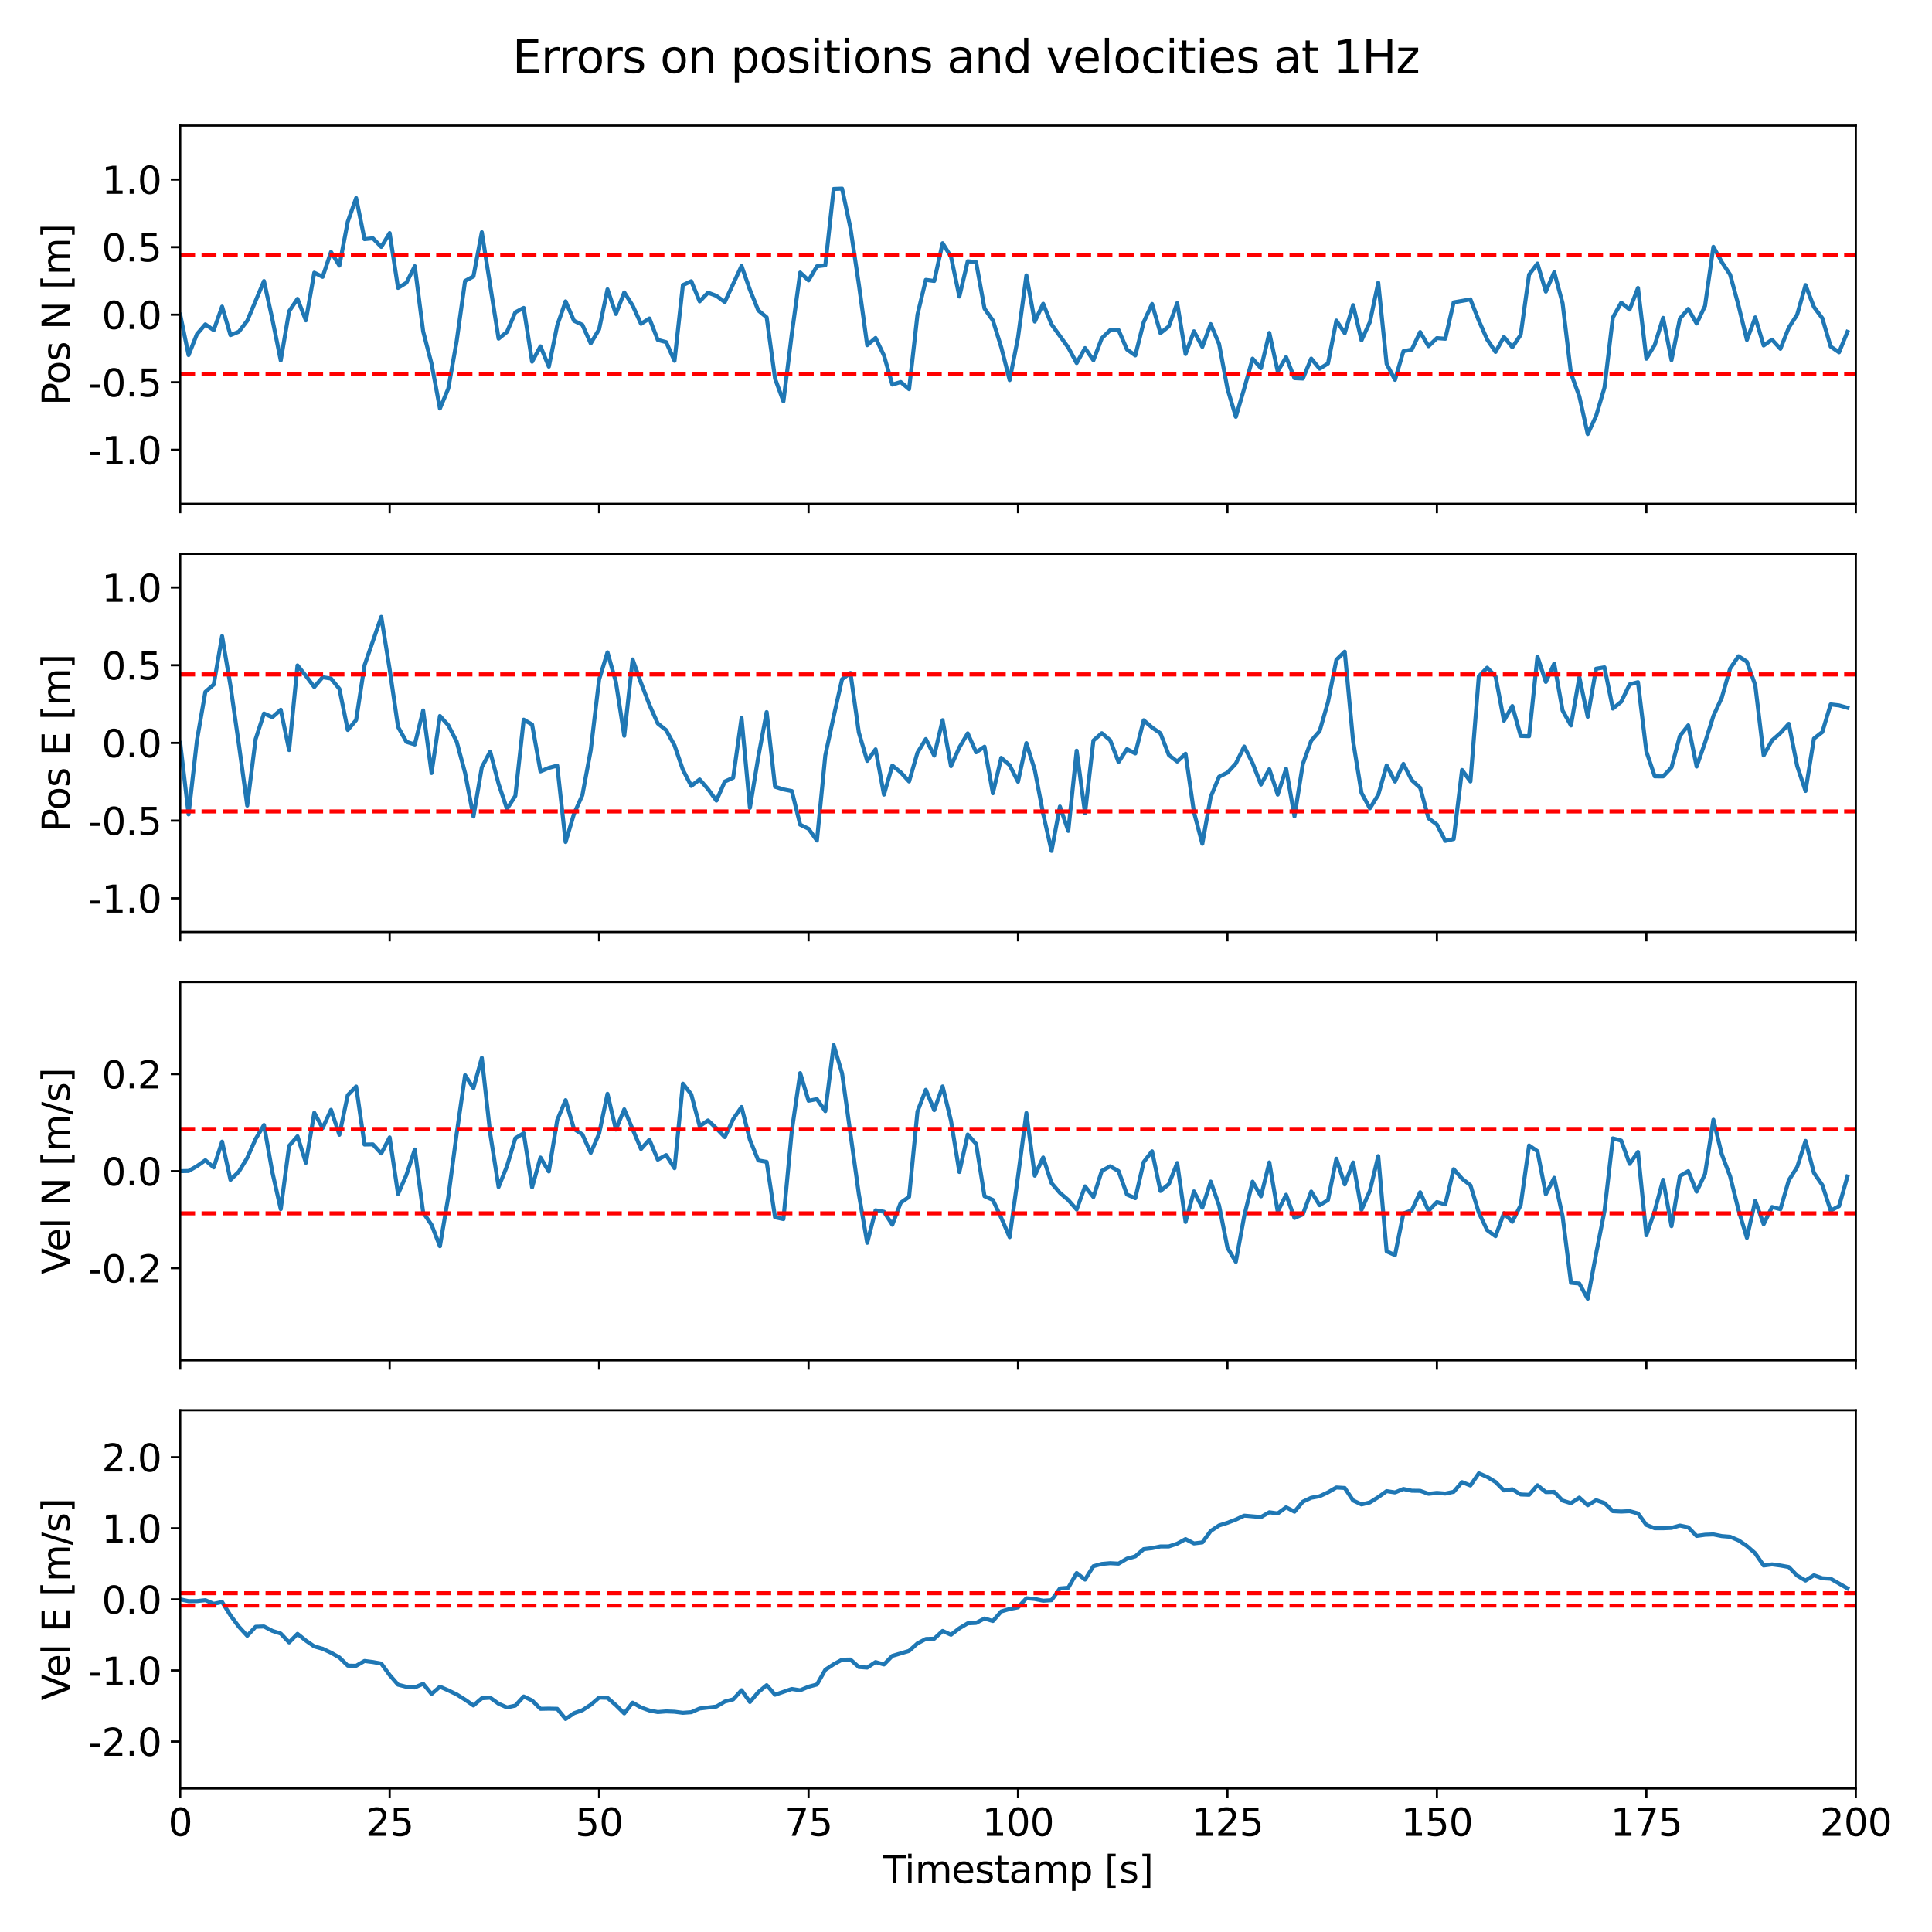 <?xml version="1.0" encoding="utf-8" standalone="no"?>
<!DOCTYPE svg PUBLIC "-//W3C//DTD SVG 1.1//EN"
  "http://www.w3.org/Graphics/SVG/1.1/DTD/svg11.dtd">
<svg xmlns:xlink="http://www.w3.org/1999/xlink" width="720pt" height="720pt" viewBox="0 0 720 720" xmlns="http://www.w3.org/2000/svg" version="1.1">
 <defs>
  <style type="text/css">*{stroke-linejoin: round; stroke-linecap: butt}</style>
 </defs>
 <g id="figure_1">
  <g id="patch_1">
   <path d="M 0 720 
L 720 720 
L 720 0 
L 0 0 
z
" style="fill: #ffffff"/>
  </g>
  <g id="axes_1">
   <g id="patch_2">
    <path d="M 67.16 187.765 
L 691.605 187.765 
L 691.605 46.8 
L 67.16 46.8 
z
" style="fill: #ffffff"/>
   </g>
   <g id="matplotlib.axis_1">
    <g id="xtick_1">
     <g id="line2d_1">
      <defs>
       <path id="mff3ec8d4d2" d="M 0 0 
L 0 3.5 
" style="stroke: #000000; stroke-width: 0.8"/>
      </defs>
      <g>
       <use xlink:href="#mff3ec8d4d2" x="67.16" y="187.765" style="stroke: #000000; stroke-width: 0.8"/>
      </g>
     </g>
    </g>
    <g id="xtick_2">
     <g id="line2d_2">
      <g>
       <use xlink:href="#mff3ec8d4d2" x="145.216" y="187.765" style="stroke: #000000; stroke-width: 0.8"/>
      </g>
     </g>
    </g>
    <g id="xtick_3">
     <g id="line2d_3">
      <g>
       <use xlink:href="#mff3ec8d4d2" x="223.271" y="187.765" style="stroke: #000000; stroke-width: 0.8"/>
      </g>
     </g>
    </g>
    <g id="xtick_4">
     <g id="line2d_4">
      <g>
       <use xlink:href="#mff3ec8d4d2" x="301.327" y="187.765" style="stroke: #000000; stroke-width: 0.8"/>
      </g>
     </g>
    </g>
    <g id="xtick_5">
     <g id="line2d_5">
      <g>
       <use xlink:href="#mff3ec8d4d2" x="379.382" y="187.765" style="stroke: #000000; stroke-width: 0.8"/>
      </g>
     </g>
    </g>
    <g id="xtick_6">
     <g id="line2d_6">
      <g>
       <use xlink:href="#mff3ec8d4d2" x="457.438" y="187.765" style="stroke: #000000; stroke-width: 0.8"/>
      </g>
     </g>
    </g>
    <g id="xtick_7">
     <g id="line2d_7">
      <g>
       <use xlink:href="#mff3ec8d4d2" x="535.494" y="187.765" style="stroke: #000000; stroke-width: 0.8"/>
      </g>
     </g>
    </g>
    <g id="xtick_8">
     <g id="line2d_8">
      <g>
       <use xlink:href="#mff3ec8d4d2" x="613.549" y="187.765" style="stroke: #000000; stroke-width: 0.8"/>
      </g>
     </g>
    </g>
    <g id="xtick_9">
     <g id="line2d_9">
      <g>
       <use xlink:href="#mff3ec8d4d2" x="691.605" y="187.765" style="stroke: #000000; stroke-width: 0.8"/>
      </g>
     </g>
    </g>
   </g>
   <g id="matplotlib.axis_2">
    <g id="ytick_1">
     <g id="line2d_10">
      <defs>
       <path id="m168009f3cd" d="M 0 0 
L -3.5 0 
" style="stroke: #000000; stroke-width: 0.8"/>
      </defs>
      <g>
       <use xlink:href="#m168009f3cd" x="67.16" y="167.656" style="stroke: #000000; stroke-width: 0.8"/>
      </g>
     </g>
     <g id="text_1">
      <!-- -1.0 -->
      <g transform="translate(32.845 172.975) scale(0.14 -0.14)">
       <defs>
        <path id="DejaVuSans-2d" d="M 313 2009 
L 1997 2009 
L 1997 1497 
L 313 1497 
L 313 2009 
z
" transform="scale(0.016)"/>
        <path id="DejaVuSans-31" d="M 794 531 
L 1825 531 
L 1825 4091 
L 703 3866 
L 703 4441 
L 1819 4666 
L 2450 4666 
L 2450 531 
L 3481 531 
L 3481 0 
L 794 0 
L 794 531 
z
" transform="scale(0.016)"/>
        <path id="DejaVuSans-2e" d="M 684 794 
L 1344 794 
L 1344 0 
L 684 0 
L 684 794 
z
" transform="scale(0.016)"/>
        <path id="DejaVuSans-30" d="M 2034 4250 
Q 1547 4250 1301 3770 
Q 1056 3291 1056 2328 
Q 1056 1369 1301 889 
Q 1547 409 2034 409 
Q 2525 409 2770 889 
Q 3016 1369 3016 2328 
Q 3016 3291 2770 3770 
Q 2525 4250 2034 4250 
z
M 2034 4750 
Q 2819 4750 3233 4129 
Q 3647 3509 3647 2328 
Q 3647 1150 3233 529 
Q 2819 -91 2034 -91 
Q 1250 -91 836 529 
Q 422 1150 422 2328 
Q 422 3509 836 4129 
Q 1250 4750 2034 4750 
z
" transform="scale(0.016)"/>
       </defs>
       <use xlink:href="#DejaVuSans-2d"/>
       <use xlink:href="#DejaVuSans-31" x="36.084"/>
       <use xlink:href="#DejaVuSans-2e" x="99.707"/>
       <use xlink:href="#DejaVuSans-30" x="131.494"/>
      </g>
     </g>
    </g>
    <g id="ytick_2">
     <g id="line2d_11">
      <g>
       <use xlink:href="#m168009f3cd" x="67.16" y="142.469" style="stroke: #000000; stroke-width: 0.8"/>
      </g>
     </g>
     <g id="text_2">
      <!-- -0.5 -->
      <g transform="translate(32.845 147.788) scale(0.14 -0.14)">
       <defs>
        <path id="DejaVuSans-35" d="M 691 4666 
L 3169 4666 
L 3169 4134 
L 1269 4134 
L 1269 2991 
Q 1406 3038 1543 3061 
Q 1681 3084 1819 3084 
Q 2600 3084 3056 2656 
Q 3513 2228 3513 1497 
Q 3513 744 3044 326 
Q 2575 -91 1722 -91 
Q 1428 -91 1123 -41 
Q 819 9 494 109 
L 494 744 
Q 775 591 1075 516 
Q 1375 441 1709 441 
Q 2250 441 2565 725 
Q 2881 1009 2881 1497 
Q 2881 1984 2565 2268 
Q 2250 2553 1709 2553 
Q 1456 2553 1204 2497 
Q 953 2441 691 2322 
L 691 4666 
z
" transform="scale(0.016)"/>
       </defs>
       <use xlink:href="#DejaVuSans-2d"/>
       <use xlink:href="#DejaVuSans-30" x="36.084"/>
       <use xlink:href="#DejaVuSans-2e" x="99.707"/>
       <use xlink:href="#DejaVuSans-35" x="131.494"/>
      </g>
     </g>
    </g>
    <g id="ytick_3">
     <g id="line2d_12">
      <g>
       <use xlink:href="#m168009f3cd" x="67.16" y="117.282" style="stroke: #000000; stroke-width: 0.8"/>
      </g>
     </g>
     <g id="text_3">
      <!-- 0.0 -->
      <g transform="translate(37.896 122.601) scale(0.14 -0.14)">
       <use xlink:href="#DejaVuSans-30"/>
       <use xlink:href="#DejaVuSans-2e" x="63.623"/>
       <use xlink:href="#DejaVuSans-30" x="95.41"/>
      </g>
     </g>
    </g>
    <g id="ytick_4">
     <g id="line2d_13">
      <g>
       <use xlink:href="#m168009f3cd" x="67.16" y="92.096" style="stroke: #000000; stroke-width: 0.8"/>
      </g>
     </g>
     <g id="text_4">
      <!-- 0.5 -->
      <g transform="translate(37.896 97.415) scale(0.14 -0.14)">
       <use xlink:href="#DejaVuSans-30"/>
       <use xlink:href="#DejaVuSans-2e" x="63.623"/>
       <use xlink:href="#DejaVuSans-35" x="95.41"/>
      </g>
     </g>
    </g>
    <g id="ytick_5">
     <g id="line2d_14">
      <g>
       <use xlink:href="#m168009f3cd" x="67.16" y="66.909" style="stroke: #000000; stroke-width: 0.8"/>
      </g>
     </g>
     <g id="text_5">
      <!-- 1.0 -->
      <g transform="translate(37.896 72.228) scale(0.14 -0.14)">
       <use xlink:href="#DejaVuSans-31"/>
       <use xlink:href="#DejaVuSans-2e" x="63.623"/>
       <use xlink:href="#DejaVuSans-30" x="95.41"/>
      </g>
     </g>
    </g>
    <g id="text_6">
     <!-- Pos N [m] -->
     <g transform="translate(25.933 151.146) rotate(-90) scale(0.14 -0.14)">
      <defs>
       <path id="DejaVuSans-50" d="M 1259 4147 
L 1259 2394 
L 2053 2394 
Q 2494 2394 2734 2622 
Q 2975 2850 2975 3272 
Q 2975 3691 2734 3919 
Q 2494 4147 2053 4147 
L 1259 4147 
z
M 628 4666 
L 2053 4666 
Q 2838 4666 3239 4311 
Q 3641 3956 3641 3272 
Q 3641 2581 3239 2228 
Q 2838 1875 2053 1875 
L 1259 1875 
L 1259 0 
L 628 0 
L 628 4666 
z
" transform="scale(0.016)"/>
       <path id="DejaVuSans-6f" d="M 1959 3097 
Q 1497 3097 1228 2736 
Q 959 2375 959 1747 
Q 959 1119 1226 758 
Q 1494 397 1959 397 
Q 2419 397 2687 759 
Q 2956 1122 2956 1747 
Q 2956 2369 2687 2733 
Q 2419 3097 1959 3097 
z
M 1959 3584 
Q 2709 3584 3137 3096 
Q 3566 2609 3566 1747 
Q 3566 888 3137 398 
Q 2709 -91 1959 -91 
Q 1206 -91 779 398 
Q 353 888 353 1747 
Q 353 2609 779 3096 
Q 1206 3584 1959 3584 
z
" transform="scale(0.016)"/>
       <path id="DejaVuSans-73" d="M 2834 3397 
L 2834 2853 
Q 2591 2978 2328 3040 
Q 2066 3103 1784 3103 
Q 1356 3103 1142 2972 
Q 928 2841 928 2578 
Q 928 2378 1081 2264 
Q 1234 2150 1697 2047 
L 1894 2003 
Q 2506 1872 2764 1633 
Q 3022 1394 3022 966 
Q 3022 478 2636 193 
Q 2250 -91 1575 -91 
Q 1294 -91 989 -36 
Q 684 19 347 128 
L 347 722 
Q 666 556 975 473 
Q 1284 391 1588 391 
Q 1994 391 2212 530 
Q 2431 669 2431 922 
Q 2431 1156 2273 1281 
Q 2116 1406 1581 1522 
L 1381 1569 
Q 847 1681 609 1914 
Q 372 2147 372 2553 
Q 372 3047 722 3315 
Q 1072 3584 1716 3584 
Q 2034 3584 2315 3537 
Q 2597 3491 2834 3397 
z
" transform="scale(0.016)"/>
       <path id="DejaVuSans-20" transform="scale(0.016)"/>
       <path id="DejaVuSans-4e" d="M 628 4666 
L 1478 4666 
L 3547 763 
L 3547 4666 
L 4159 4666 
L 4159 0 
L 3309 0 
L 1241 3903 
L 1241 0 
L 628 0 
L 628 4666 
z
" transform="scale(0.016)"/>
       <path id="DejaVuSans-5b" d="M 550 4863 
L 1875 4863 
L 1875 4416 
L 1125 4416 
L 1125 -397 
L 1875 -397 
L 1875 -844 
L 550 -844 
L 550 4863 
z
" transform="scale(0.016)"/>
       <path id="DejaVuSans-6d" d="M 3328 2828 
Q 3544 3216 3844 3400 
Q 4144 3584 4550 3584 
Q 5097 3584 5394 3201 
Q 5691 2819 5691 2113 
L 5691 0 
L 5113 0 
L 5113 2094 
Q 5113 2597 4934 2840 
Q 4756 3084 4391 3084 
Q 3944 3084 3684 2787 
Q 3425 2491 3425 1978 
L 3425 0 
L 2847 0 
L 2847 2094 
Q 2847 2600 2669 2842 
Q 2491 3084 2119 3084 
Q 1678 3084 1418 2786 
Q 1159 2488 1159 1978 
L 1159 0 
L 581 0 
L 581 3500 
L 1159 3500 
L 1159 2956 
Q 1356 3278 1631 3431 
Q 1906 3584 2284 3584 
Q 2666 3584 2933 3390 
Q 3200 3197 3328 2828 
z
" transform="scale(0.016)"/>
       <path id="DejaVuSans-5d" d="M 1947 4863 
L 1947 -844 
L 622 -844 
L 622 -397 
L 1369 -397 
L 1369 4416 
L 622 4416 
L 622 4863 
L 1947 4863 
z
" transform="scale(0.016)"/>
      </defs>
      <use xlink:href="#DejaVuSans-50"/>
      <use xlink:href="#DejaVuSans-6f" x="56.678"/>
      <use xlink:href="#DejaVuSans-73" x="117.859"/>
      <use xlink:href="#DejaVuSans-20" x="169.959"/>
      <use xlink:href="#DejaVuSans-4e" x="201.746"/>
      <use xlink:href="#DejaVuSans-20" x="276.551"/>
      <use xlink:href="#DejaVuSans-5b" x="308.338"/>
      <use xlink:href="#DejaVuSans-6d" x="347.352"/>
      <use xlink:href="#DejaVuSans-5d" x="444.764"/>
     </g>
    </g>
   </g>
   <g id="line2d_15">
    <path d="M 67.16 117.282 
L 70.282 132.341 
L 73.404 124.523 
L 76.527 120.885 
L 79.649 123.044 
L 82.771 114.257 
L 85.893 124.893 
L 89.016 123.621 
L 92.138 119.551 
L 98.382 104.735 
L 101.504 118.971 
L 104.627 134.325 
L 107.749 116.014 
L 110.871 111.382 
L 113.993 119.389 
L 117.116 101.609 
L 120.238 103.187 
L 123.36 93.9 
L 126.482 98.988 
L 129.605 82.608 
L 132.727 73.816 
L 135.849 89.122 
L 138.971 88.804 
L 142.093 92.014 
L 145.216 86.864 
L 148.338 107.294 
L 151.46 105.384 
L 154.582 99.205 
L 157.705 123.526 
L 160.827 135.536 
L 163.949 152.258 
L 167.071 144.8 
L 170.193 127.107 
L 173.316 104.708 
L 176.438 103.012 
L 179.56 86.535 
L 185.805 126.214 
L 188.927 123.707 
L 192.049 116.377 
L 195.171 114.752 
L 198.293 134.786 
L 201.416 129.077 
L 204.538 136.648 
L 207.66 121.256 
L 210.782 112.31 
L 213.905 119.541 
L 217.027 121.057 
L 220.149 127.983 
L 223.271 122.719 
L 226.393 107.82 
L 229.516 117.013 
L 232.638 108.966 
L 235.76 113.858 
L 238.882 120.682 
L 242.005 118.687 
L 245.127 126.67 
L 248.249 127.513 
L 251.371 134.473 
L 254.494 106.243 
L 257.616 104.808 
L 260.738 112.315 
L 263.86 109.072 
L 266.982 110.25 
L 270.105 112.556 
L 276.349 99.114 
L 279.471 108.011 
L 282.594 115.684 
L 285.716 118.278 
L 288.838 141.103 
L 291.96 149.577 
L 295.082 124.486 
L 298.205 101.562 
L 301.327 104.488 
L 304.449 99.245 
L 307.571 98.865 
L 310.694 70.419 
L 313.816 70.294 
L 316.938 84.999 
L 320.06 105.925 
L 323.182 128.647 
L 326.305 125.955 
L 329.427 132.464 
L 332.549 143.334 
L 335.671 142.367 
L 338.794 145.029 
L 341.916 117.263 
L 345.038 104.296 
L 348.16 104.717 
L 351.282 90.64 
L 354.405 95.661 
L 357.527 110.509 
L 360.649 97.359 
L 363.771 97.71 
L 366.894 114.989 
L 370.016 119.412 
L 373.138 129.409 
L 376.26 141.659 
L 379.382 125.838 
L 382.505 102.623 
L 385.627 119.838 
L 388.749 113.187 
L 391.871 120.905 
L 398.116 129.529 
L 401.238 135.306 
L 404.36 129.723 
L 407.483 134.267 
L 410.605 126.055 
L 413.727 123.037 
L 416.849 122.976 
L 419.971 130.243 
L 423.094 132.459 
L 426.216 120.047 
L 429.338 113.271 
L 432.46 124.14 
L 435.583 121.643 
L 438.705 112.956 
L 441.827 131.938 
L 444.949 123.462 
L 448.071 129.282 
L 451.194 120.782 
L 454.316 128.192 
L 457.438 144.88 
L 460.56 155.353 
L 463.683 144.805 
L 466.805 133.654 
L 469.927 137.235 
L 473.049 124.08 
L 476.171 138.411 
L 479.294 133.082 
L 482.416 140.931 
L 485.538 141.083 
L 488.66 133.639 
L 491.783 137.411 
L 494.905 135.471 
L 498.027 119.466 
L 501.149 124.18 
L 504.272 113.716 
L 507.394 126.842 
L 510.516 120.024 
L 513.638 105.345 
L 516.76 135.616 
L 519.883 141.562 
L 523.005 130.891 
L 526.127 130.291 
L 529.249 123.744 
L 532.372 129.023 
L 535.494 126.008 
L 538.616 126.25 
L 541.738 112.684 
L 547.983 111.581 
L 551.105 119.474 
L 554.227 126.542 
L 557.349 131.159 
L 560.472 125.568 
L 563.594 129.435 
L 566.716 124.775 
L 569.838 102.349 
L 572.96 98.22 
L 576.083 108.678 
L 579.205 101.414 
L 582.327 113.008 
L 585.449 139.17 
L 588.572 147.716 
L 591.694 161.782 
L 594.816 155.02 
L 597.938 144.464 
L 601.06 118.34 
L 604.183 112.775 
L 607.305 115.366 
L 610.427 107.31 
L 613.549 133.692 
L 616.672 128.551 
L 619.794 118.458 
L 622.916 134.204 
L 626.038 118.771 
L 629.16 115.128 
L 632.283 120.579 
L 635.405 114.031 
L 638.527 91.988 
L 641.649 97.654 
L 644.772 102.358 
L 647.894 113.843 
L 651.016 126.683 
L 654.138 118.278 
L 657.261 128.754 
L 660.383 126.579 
L 663.505 129.999 
L 666.627 122.111 
L 669.749 117.252 
L 672.872 106.238 
L 675.994 114.392 
L 679.116 118.574 
L 682.238 129.163 
L 685.361 131.301 
L 688.483 123.671 
L 688.483 123.671 
" clip-path="url(#pf6e0b4d238)" style="fill: none; stroke: #1f77b4; stroke-width: 1.5; stroke-linecap: square"/>
   </g>
   <g id="line2d_16">
    <path d="M 67.16 139.483 
L 691.605 139.483 
" clip-path="url(#pf6e0b4d238)" style="fill: none; stroke-dasharray: 5.55,2.4; stroke-dashoffset: 0; stroke: #ff0000; stroke-width: 1.5"/>
   </g>
   <g id="line2d_17">
    <path d="M 67.16 95.082 
L 691.605 95.082 
" clip-path="url(#pf6e0b4d238)" style="fill: none; stroke-dasharray: 5.55,2.4; stroke-dashoffset: 0; stroke: #ff0000; stroke-width: 1.5"/>
   </g>
   <g id="patch_3">
    <path d="M 67.16 187.765 
L 67.16 46.8 
" style="fill: none; stroke: #000000; stroke-width: 0.8; stroke-linejoin: miter; stroke-linecap: square"/>
   </g>
   <g id="patch_4">
    <path d="M 691.605 187.765 
L 691.605 46.8 
" style="fill: none; stroke: #000000; stroke-width: 0.8; stroke-linejoin: miter; stroke-linecap: square"/>
   </g>
   <g id="patch_5">
    <path d="M 67.16 187.765 
L 691.605 187.765 
" style="fill: none; stroke: #000000; stroke-width: 0.8; stroke-linejoin: miter; stroke-linecap: square"/>
   </g>
   <g id="patch_6">
    <path d="M 67.16 46.8 
L 691.605 46.8 
" style="fill: none; stroke: #000000; stroke-width: 0.8; stroke-linejoin: miter; stroke-linecap: square"/>
   </g>
  </g>
  <g id="axes_2">
   <g id="patch_7">
    <path d="M 67.16 347.35 
L 691.605 347.35 
L 691.605 206.385 
L 67.16 206.385 
z
" style="fill: #ffffff"/>
   </g>
   <g id="matplotlib.axis_3">
    <g id="xtick_10">
     <g id="line2d_18">
      <g>
       <use xlink:href="#mff3ec8d4d2" x="67.16" y="347.35" style="stroke: #000000; stroke-width: 0.8"/>
      </g>
     </g>
    </g>
    <g id="xtick_11">
     <g id="line2d_19">
      <g>
       <use xlink:href="#mff3ec8d4d2" x="145.216" y="347.35" style="stroke: #000000; stroke-width: 0.8"/>
      </g>
     </g>
    </g>
    <g id="xtick_12">
     <g id="line2d_20">
      <g>
       <use xlink:href="#mff3ec8d4d2" x="223.271" y="347.35" style="stroke: #000000; stroke-width: 0.8"/>
      </g>
     </g>
    </g>
    <g id="xtick_13">
     <g id="line2d_21">
      <g>
       <use xlink:href="#mff3ec8d4d2" x="301.327" y="347.35" style="stroke: #000000; stroke-width: 0.8"/>
      </g>
     </g>
    </g>
    <g id="xtick_14">
     <g id="line2d_22">
      <g>
       <use xlink:href="#mff3ec8d4d2" x="379.382" y="347.35" style="stroke: #000000; stroke-width: 0.8"/>
      </g>
     </g>
    </g>
    <g id="xtick_15">
     <g id="line2d_23">
      <g>
       <use xlink:href="#mff3ec8d4d2" x="457.438" y="347.35" style="stroke: #000000; stroke-width: 0.8"/>
      </g>
     </g>
    </g>
    <g id="xtick_16">
     <g id="line2d_24">
      <g>
       <use xlink:href="#mff3ec8d4d2" x="535.494" y="347.35" style="stroke: #000000; stroke-width: 0.8"/>
      </g>
     </g>
    </g>
    <g id="xtick_17">
     <g id="line2d_25">
      <g>
       <use xlink:href="#mff3ec8d4d2" x="613.549" y="347.35" style="stroke: #000000; stroke-width: 0.8"/>
      </g>
     </g>
    </g>
    <g id="xtick_18">
     <g id="line2d_26">
      <g>
       <use xlink:href="#mff3ec8d4d2" x="691.605" y="347.35" style="stroke: #000000; stroke-width: 0.8"/>
      </g>
     </g>
    </g>
   </g>
   <g id="matplotlib.axis_4">
    <g id="ytick_6">
     <g id="line2d_27">
      <g>
       <use xlink:href="#m168009f3cd" x="67.16" y="334.795" style="stroke: #000000; stroke-width: 0.8"/>
      </g>
     </g>
     <g id="text_7">
      <!-- -1.0 -->
      <g transform="translate(32.845 340.113) scale(0.14 -0.14)">
       <use xlink:href="#DejaVuSans-2d"/>
       <use xlink:href="#DejaVuSans-31" x="36.084"/>
       <use xlink:href="#DejaVuSans-2e" x="99.707"/>
       <use xlink:href="#DejaVuSans-30" x="131.494"/>
      </g>
     </g>
    </g>
    <g id="ytick_7">
     <g id="line2d_28">
      <g>
       <use xlink:href="#m168009f3cd" x="67.16" y="305.831" style="stroke: #000000; stroke-width: 0.8"/>
      </g>
     </g>
     <g id="text_8">
      <!-- -0.5 -->
      <g transform="translate(32.845 311.15) scale(0.14 -0.14)">
       <use xlink:href="#DejaVuSans-2d"/>
       <use xlink:href="#DejaVuSans-30" x="36.084"/>
       <use xlink:href="#DejaVuSans-2e" x="99.707"/>
       <use xlink:href="#DejaVuSans-35" x="131.494"/>
      </g>
     </g>
    </g>
    <g id="ytick_8">
     <g id="line2d_29">
      <g>
       <use xlink:href="#m168009f3cd" x="67.16" y="276.868" style="stroke: #000000; stroke-width: 0.8"/>
      </g>
     </g>
     <g id="text_9">
      <!-- 0.0 -->
      <g transform="translate(37.896 282.186) scale(0.14 -0.14)">
       <use xlink:href="#DejaVuSans-30"/>
       <use xlink:href="#DejaVuSans-2e" x="63.623"/>
       <use xlink:href="#DejaVuSans-30" x="95.41"/>
      </g>
     </g>
    </g>
    <g id="ytick_9">
     <g id="line2d_30">
      <g>
       <use xlink:href="#m168009f3cd" x="67.16" y="247.904" style="stroke: #000000; stroke-width: 0.8"/>
      </g>
     </g>
     <g id="text_10">
      <!-- 0.5 -->
      <g transform="translate(37.896 253.223) scale(0.14 -0.14)">
       <use xlink:href="#DejaVuSans-30"/>
       <use xlink:href="#DejaVuSans-2e" x="63.623"/>
       <use xlink:href="#DejaVuSans-35" x="95.41"/>
      </g>
     </g>
    </g>
    <g id="ytick_10">
     <g id="line2d_31">
      <g>
       <use xlink:href="#m168009f3cd" x="67.16" y="218.94" style="stroke: #000000; stroke-width: 0.8"/>
      </g>
     </g>
     <g id="text_11">
      <!-- 1.0 -->
      <g transform="translate(37.896 224.259) scale(0.14 -0.14)">
       <use xlink:href="#DejaVuSans-31"/>
       <use xlink:href="#DejaVuSans-2e" x="63.623"/>
       <use xlink:href="#DejaVuSans-30" x="95.41"/>
      </g>
     </g>
    </g>
    <g id="text_12">
     <!-- Pos E [m] -->
     <g transform="translate(25.933 309.917) rotate(-90) scale(0.14 -0.14)">
      <defs>
       <path id="DejaVuSans-45" d="M 628 4666 
L 3578 4666 
L 3578 4134 
L 1259 4134 
L 1259 2753 
L 3481 2753 
L 3481 2222 
L 1259 2222 
L 1259 531 
L 3634 531 
L 3634 0 
L 628 0 
L 628 4666 
z
" transform="scale(0.016)"/>
      </defs>
      <use xlink:href="#DejaVuSans-50"/>
      <use xlink:href="#DejaVuSans-6f" x="56.678"/>
      <use xlink:href="#DejaVuSans-73" x="117.859"/>
      <use xlink:href="#DejaVuSans-20" x="169.959"/>
      <use xlink:href="#DejaVuSans-45" x="201.746"/>
      <use xlink:href="#DejaVuSans-20" x="264.93"/>
      <use xlink:href="#DejaVuSans-5b" x="296.717"/>
      <use xlink:href="#DejaVuSans-6d" x="335.73"/>
      <use xlink:href="#DejaVuSans-5d" x="433.143"/>
     </g>
    </g>
   </g>
   <g id="line2d_32">
    <path d="M 67.16 276.868 
L 70.282 303.508 
L 73.404 275.867 
L 76.527 257.848 
L 79.649 255.114 
L 82.771 237.06 
L 85.893 255.571 
L 89.016 277.391 
L 92.138 300.237 
L 95.26 275.471 
L 98.382 265.907 
L 101.504 267.286 
L 104.627 264.512 
L 107.749 279.534 
L 110.871 247.988 
L 113.993 251.84 
L 117.116 256.039 
L 120.238 252.382 
L 123.36 252.872 
L 126.482 256.708 
L 129.605 272.046 
L 132.727 268.345 
L 135.849 247.954 
L 142.093 229.879 
L 145.216 249.423 
L 148.338 270.888 
L 151.46 276.463 
L 154.582 277.452 
L 157.705 264.746 
L 160.827 288.086 
L 163.949 266.823 
L 167.071 270.282 
L 170.193 276.38 
L 173.316 288.044 
L 176.438 304.288 
L 179.56 285.947 
L 182.682 280.097 
L 185.805 292.135 
L 188.927 301.474 
L 192.049 296.594 
L 195.171 268.202 
L 198.293 270.007 
L 201.416 287.479 
L 204.538 286.176 
L 207.66 285.329 
L 210.782 313.813 
L 213.905 303.303 
L 217.027 296.339 
L 220.149 279.584 
L 223.271 253.251 
L 226.393 243.099 
L 229.516 254.118 
L 232.638 274.214 
L 235.76 245.757 
L 238.882 254.475 
L 242.005 262.632 
L 245.127 269.611 
L 248.249 272.115 
L 251.371 277.794 
L 254.494 286.889 
L 257.616 292.901 
L 260.738 290.488 
L 263.86 294.069 
L 266.982 298.364 
L 270.105 291.273 
L 273.227 289.838 
L 276.349 267.589 
L 279.471 301.058 
L 282.594 282.097 
L 285.716 265.372 
L 288.838 293.199 
L 291.96 294.191 
L 295.082 294.796 
L 298.205 307.344 
L 301.327 308.858 
L 304.449 313.247 
L 307.571 281.482 
L 310.694 266.981 
L 313.816 253.121 
L 316.938 250.788 
L 320.06 272.971 
L 323.182 283.574 
L 326.305 279.254 
L 329.427 296.135 
L 332.549 285.306 
L 335.671 287.838 
L 338.794 291.229 
L 341.916 280.506 
L 345.038 275.43 
L 348.16 281.62 
L 351.282 268.395 
L 354.405 285.532 
L 357.527 278.548 
L 360.649 273.304 
L 363.771 280.352 
L 366.894 278.278 
L 370.016 295.624 
L 373.138 282.434 
L 376.26 285.173 
L 379.382 291.335 
L 382.505 276.934 
L 385.627 286.939 
L 388.749 303.286 
L 391.871 317.115 
L 394.994 300.557 
L 398.116 309.649 
L 401.238 279.752 
L 404.36 303.07 
L 407.483 275.97 
L 410.605 273.244 
L 413.727 275.861 
L 416.849 284.011 
L 419.971 279.186 
L 423.094 280.787 
L 426.216 268.422 
L 429.338 271.129 
L 432.46 273.29 
L 435.583 281.367 
L 438.705 283.799 
L 441.827 280.912 
L 444.949 302.691 
L 448.071 314.46 
L 451.194 296.98 
L 454.316 289.474 
L 457.438 287.941 
L 460.56 284.537 
L 463.683 278.211 
L 466.805 284.428 
L 469.927 292.397 
L 473.049 286.652 
L 476.171 296.133 
L 479.294 286.504 
L 482.416 304.25 
L 485.538 284.702 
L 488.66 276.034 
L 491.783 272.47 
L 494.905 261.649 
L 498.027 245.911 
L 501.149 242.862 
L 504.272 276.258 
L 507.394 295.503 
L 510.516 301.231 
L 513.638 296.23 
L 516.76 285.252 
L 519.883 291.259 
L 523.005 284.683 
L 526.127 290.757 
L 529.249 293.576 
L 532.372 304.962 
L 535.494 307.284 
L 538.616 313.373 
L 541.738 312.688 
L 544.86 286.939 
L 547.983 291.233 
L 551.105 252.048 
L 554.227 248.824 
L 557.349 252.082 
L 560.472 268.601 
L 563.594 263.113 
L 566.716 274.274 
L 569.838 274.367 
L 572.96 244.677 
L 576.083 254.141 
L 579.205 247.297 
L 582.327 264.806 
L 585.449 270.36 
L 588.572 252.34 
L 591.694 267.151 
L 594.816 249.219 
L 597.938 248.696 
L 601.06 264.072 
L 604.183 261.522 
L 607.305 255.064 
L 610.427 254.223 
L 613.549 280.075 
L 616.672 289.325 
L 619.794 289.344 
L 622.916 286.033 
L 626.038 274.28 
L 629.16 270.305 
L 632.283 285.679 
L 635.405 276.774 
L 638.527 266.831 
L 641.649 260.029 
L 644.772 249.124 
L 647.894 244.566 
L 651.016 246.596 
L 654.138 255.345 
L 657.261 281.544 
L 660.383 275.923 
L 663.505 273.187 
L 666.627 269.748 
L 669.749 285.476 
L 672.872 294.772 
L 675.994 275.247 
L 679.116 272.828 
L 682.238 262.506 
L 685.361 262.881 
L 688.483 263.769 
L 688.483 263.769 
" clip-path="url(#pcadb13a5a8)" style="fill: none; stroke: #1f77b4; stroke-width: 1.5; stroke-linecap: square"/>
   </g>
   <g id="line2d_33">
    <path d="M 67.16 302.397 
L 691.605 302.397 
" clip-path="url(#pcadb13a5a8)" style="fill: none; stroke-dasharray: 5.55,2.4; stroke-dashoffset: 0; stroke: #ff0000; stroke-width: 1.5"/>
   </g>
   <g id="line2d_34">
    <path d="M 67.16 251.338 
L 691.605 251.338 
" clip-path="url(#pcadb13a5a8)" style="fill: none; stroke-dasharray: 5.55,2.4; stroke-dashoffset: 0; stroke: #ff0000; stroke-width: 1.5"/>
   </g>
   <g id="patch_8">
    <path d="M 67.16 347.35 
L 67.16 206.385 
" style="fill: none; stroke: #000000; stroke-width: 0.8; stroke-linejoin: miter; stroke-linecap: square"/>
   </g>
   <g id="patch_9">
    <path d="M 691.605 347.35 
L 691.605 206.385 
" style="fill: none; stroke: #000000; stroke-width: 0.8; stroke-linejoin: miter; stroke-linecap: square"/>
   </g>
   <g id="patch_10">
    <path d="M 67.16 347.35 
L 691.605 347.35 
" style="fill: none; stroke: #000000; stroke-width: 0.8; stroke-linejoin: miter; stroke-linecap: square"/>
   </g>
   <g id="patch_11">
    <path d="M 67.16 206.385 
L 691.605 206.385 
" style="fill: none; stroke: #000000; stroke-width: 0.8; stroke-linejoin: miter; stroke-linecap: square"/>
   </g>
  </g>
  <g id="axes_3">
   <g id="patch_12">
    <path d="M 67.16 506.935 
L 691.605 506.935 
L 691.605 365.97 
L 67.16 365.97 
z
" style="fill: #ffffff"/>
   </g>
   <g id="matplotlib.axis_5">
    <g id="xtick_19">
     <g id="line2d_35">
      <g>
       <use xlink:href="#mff3ec8d4d2" x="67.16" y="506.935" style="stroke: #000000; stroke-width: 0.8"/>
      </g>
     </g>
    </g>
    <g id="xtick_20">
     <g id="line2d_36">
      <g>
       <use xlink:href="#mff3ec8d4d2" x="145.216" y="506.935" style="stroke: #000000; stroke-width: 0.8"/>
      </g>
     </g>
    </g>
    <g id="xtick_21">
     <g id="line2d_37">
      <g>
       <use xlink:href="#mff3ec8d4d2" x="223.271" y="506.935" style="stroke: #000000; stroke-width: 0.8"/>
      </g>
     </g>
    </g>
    <g id="xtick_22">
     <g id="line2d_38">
      <g>
       <use xlink:href="#mff3ec8d4d2" x="301.327" y="506.935" style="stroke: #000000; stroke-width: 0.8"/>
      </g>
     </g>
    </g>
    <g id="xtick_23">
     <g id="line2d_39">
      <g>
       <use xlink:href="#mff3ec8d4d2" x="379.382" y="506.935" style="stroke: #000000; stroke-width: 0.8"/>
      </g>
     </g>
    </g>
    <g id="xtick_24">
     <g id="line2d_40">
      <g>
       <use xlink:href="#mff3ec8d4d2" x="457.438" y="506.935" style="stroke: #000000; stroke-width: 0.8"/>
      </g>
     </g>
    </g>
    <g id="xtick_25">
     <g id="line2d_41">
      <g>
       <use xlink:href="#mff3ec8d4d2" x="535.494" y="506.935" style="stroke: #000000; stroke-width: 0.8"/>
      </g>
     </g>
    </g>
    <g id="xtick_26">
     <g id="line2d_42">
      <g>
       <use xlink:href="#mff3ec8d4d2" x="613.549" y="506.935" style="stroke: #000000; stroke-width: 0.8"/>
      </g>
     </g>
    </g>
    <g id="xtick_27">
     <g id="line2d_43">
      <g>
       <use xlink:href="#mff3ec8d4d2" x="691.605" y="506.935" style="stroke: #000000; stroke-width: 0.8"/>
      </g>
     </g>
    </g>
   </g>
   <g id="matplotlib.axis_6">
    <g id="ytick_11">
     <g id="line2d_44">
      <g>
       <use xlink:href="#m168009f3cd" x="67.16" y="472.613" style="stroke: #000000; stroke-width: 0.8"/>
      </g>
     </g>
     <g id="text_13">
      <!-- -0.2 -->
      <g transform="translate(32.845 477.932) scale(0.14 -0.14)">
       <defs>
        <path id="DejaVuSans-32" d="M 1228 531 
L 3431 531 
L 3431 0 
L 469 0 
L 469 531 
Q 828 903 1448 1529 
Q 2069 2156 2228 2338 
Q 2531 2678 2651 2914 
Q 2772 3150 2772 3378 
Q 2772 3750 2511 3984 
Q 2250 4219 1831 4219 
Q 1534 4219 1204 4116 
Q 875 4013 500 3803 
L 500 4441 
Q 881 4594 1212 4672 
Q 1544 4750 1819 4750 
Q 2544 4750 2975 4387 
Q 3406 4025 3406 3419 
Q 3406 3131 3298 2873 
Q 3191 2616 2906 2266 
Q 2828 2175 2409 1742 
Q 1991 1309 1228 531 
z
" transform="scale(0.016)"/>
       </defs>
       <use xlink:href="#DejaVuSans-2d"/>
       <use xlink:href="#DejaVuSans-30" x="36.084"/>
       <use xlink:href="#DejaVuSans-2e" x="99.707"/>
       <use xlink:href="#DejaVuSans-32" x="131.494"/>
      </g>
     </g>
    </g>
    <g id="ytick_12">
     <g id="line2d_45">
      <g>
       <use xlink:href="#m168009f3cd" x="67.16" y="436.452" style="stroke: #000000; stroke-width: 0.8"/>
      </g>
     </g>
     <g id="text_14">
      <!-- 0.0 -->
      <g transform="translate(37.896 441.771) scale(0.14 -0.14)">
       <use xlink:href="#DejaVuSans-30"/>
       <use xlink:href="#DejaVuSans-2e" x="63.623"/>
       <use xlink:href="#DejaVuSans-30" x="95.41"/>
      </g>
     </g>
    </g>
    <g id="ytick_13">
     <g id="line2d_46">
      <g>
       <use xlink:href="#m168009f3cd" x="67.16" y="400.292" style="stroke: #000000; stroke-width: 0.8"/>
      </g>
     </g>
     <g id="text_15">
      <!-- 0.2 -->
      <g transform="translate(37.896 405.611) scale(0.14 -0.14)">
       <use xlink:href="#DejaVuSans-30"/>
       <use xlink:href="#DejaVuSans-2e" x="63.623"/>
       <use xlink:href="#DejaVuSans-32" x="95.41"/>
      </g>
     </g>
    </g>
    <g id="text_16">
     <!-- Vel N [m/s] -->
     <g transform="translate(25.933 474.922) rotate(-90) scale(0.14 -0.14)">
      <defs>
       <path id="DejaVuSans-56" d="M 1831 0 
L 50 4666 
L 709 4666 
L 2188 738 
L 3669 4666 
L 4325 4666 
L 2547 0 
L 1831 0 
z
" transform="scale(0.016)"/>
       <path id="DejaVuSans-65" d="M 3597 1894 
L 3597 1613 
L 953 1613 
Q 991 1019 1311 708 
Q 1631 397 2203 397 
Q 2534 397 2845 478 
Q 3156 559 3463 722 
L 3463 178 
Q 3153 47 2828 -22 
Q 2503 -91 2169 -91 
Q 1331 -91 842 396 
Q 353 884 353 1716 
Q 353 2575 817 3079 
Q 1281 3584 2069 3584 
Q 2775 3584 3186 3129 
Q 3597 2675 3597 1894 
z
M 3022 2063 
Q 3016 2534 2758 2815 
Q 2500 3097 2075 3097 
Q 1594 3097 1305 2825 
Q 1016 2553 972 2059 
L 3022 2063 
z
" transform="scale(0.016)"/>
       <path id="DejaVuSans-6c" d="M 603 4863 
L 1178 4863 
L 1178 0 
L 603 0 
L 603 4863 
z
" transform="scale(0.016)"/>
       <path id="DejaVuSans-2f" d="M 1625 4666 
L 2156 4666 
L 531 -594 
L 0 -594 
L 1625 4666 
z
" transform="scale(0.016)"/>
      </defs>
      <use xlink:href="#DejaVuSans-56"/>
      <use xlink:href="#DejaVuSans-65" x="60.658"/>
      <use xlink:href="#DejaVuSans-6c" x="122.182"/>
      <use xlink:href="#DejaVuSans-20" x="149.965"/>
      <use xlink:href="#DejaVuSans-4e" x="181.752"/>
      <use xlink:href="#DejaVuSans-20" x="256.557"/>
      <use xlink:href="#DejaVuSans-5b" x="288.344"/>
      <use xlink:href="#DejaVuSans-6d" x="327.357"/>
      <use xlink:href="#DejaVuSans-2f" x="424.77"/>
      <use xlink:href="#DejaVuSans-73" x="458.461"/>
      <use xlink:href="#DejaVuSans-5d" x="510.561"/>
     </g>
    </g>
   </g>
   <g id="line2d_47">
    <path d="M 67.16 436.452 
L 70.282 436.388 
L 73.404 434.587 
L 76.527 432.386 
L 79.649 435.059 
L 82.771 425.46 
L 85.893 439.706 
L 89.016 436.63 
L 92.138 431.51 
L 95.26 424.476 
L 98.382 419.258 
L 101.504 436.867 
L 104.627 450.617 
L 107.749 427.034 
L 110.871 423.452 
L 113.993 433.341 
L 117.116 414.686 
L 120.238 420.398 
L 123.36 413.589 
L 126.482 422.898 
L 129.605 408.125 
L 132.727 404.919 
L 135.849 426.526 
L 138.971 426.468 
L 142.093 429.852 
L 145.216 423.876 
L 148.338 444.969 
L 151.46 437.857 
L 154.582 428.385 
L 157.705 451.866 
L 160.827 456.481 
L 163.949 464.442 
L 167.071 446.024 
L 170.193 422.454 
L 173.316 400.678 
L 176.438 405.525 
L 179.56 394.241 
L 182.682 422.408 
L 185.805 442.356 
L 188.927 434.623 
L 192.049 424.19 
L 195.171 422.303 
L 198.293 442.493 
L 201.416 431.389 
L 204.538 436.579 
L 207.66 417.418 
L 210.782 409.983 
L 213.905 420.722 
L 217.027 422.771 
L 220.149 429.636 
L 223.271 422.442 
L 226.393 407.641 
L 229.516 420.967 
L 232.638 413.417 
L 238.882 428.197 
L 242.005 424.717 
L 245.127 432.172 
L 248.249 430.466 
L 251.371 435.36 
L 254.494 403.856 
L 257.616 407.845 
L 260.738 419.678 
L 263.86 417.556 
L 266.982 420.477 
L 270.105 423.763 
L 273.227 417.064 
L 276.349 412.544 
L 279.471 424.777 
L 282.594 432.457 
L 285.716 433.011 
L 288.838 453.645 
L 291.96 454.322 
L 295.082 421.433 
L 298.205 399.917 
L 301.327 410.222 
L 304.449 409.609 
L 307.571 414.102 
L 310.694 389.464 
L 313.816 399.988 
L 320.06 445 
L 323.182 463.167 
L 326.305 451.06 
L 329.427 451.591 
L 332.549 456.426 
L 335.671 448.229 
L 338.794 446.035 
L 341.916 414.233 
L 345.038 406.124 
L 348.16 413.724 
L 351.282 404.879 
L 354.405 417.64 
L 357.527 436.768 
L 360.649 422.799 
L 363.771 426.283 
L 366.894 445.79 
L 370.016 447.188 
L 373.138 453.872 
L 376.26 461.067 
L 379.382 438.406 
L 382.505 414.789 
L 385.627 438.147 
L 388.749 431.352 
L 391.871 440.886 
L 394.994 444.549 
L 398.116 447.21 
L 401.238 450.763 
L 404.36 442.124 
L 407.483 446.096 
L 410.605 436.365 
L 413.727 434.629 
L 416.849 436.436 
L 419.971 445.156 
L 423.094 446.532 
L 426.216 433.055 
L 429.338 429.045 
L 432.46 443.842 
L 435.583 441.31 
L 438.705 433.416 
L 441.827 455.389 
L 444.949 443.992 
L 448.071 450.104 
L 451.194 440.339 
L 454.316 449.232 
L 457.438 464.992 
L 460.56 470.266 
L 463.683 453.207 
L 466.805 440.364 
L 469.927 445.847 
L 473.049 433.202 
L 476.171 451.532 
L 479.294 445.246 
L 482.416 453.905 
L 485.538 452.548 
L 488.66 444.056 
L 491.783 449.155 
L 494.905 447.197 
L 498.027 431.813 
L 501.149 441.394 
L 504.272 433.228 
L 507.394 450.878 
L 510.516 443.784 
L 513.638 430.854 
L 516.76 466.341 
L 519.883 467.753 
L 523.005 452.229 
L 526.127 451.069 
L 529.249 444.315 
L 532.372 451.231 
L 535.494 447.963 
L 538.616 448.848 
L 541.738 435.723 
L 544.86 439.248 
L 547.983 441.697 
L 551.105 451.911 
L 554.227 458.446 
L 557.349 460.702 
L 560.472 452.13 
L 563.594 455.335 
L 566.716 449.119 
L 569.838 426.883 
L 572.96 429.017 
L 576.083 445.053 
L 579.205 438.926 
L 582.327 453.242 
L 585.449 478.048 
L 588.572 478.35 
L 591.694 484.01 
L 594.816 467.273 
L 597.938 451.335 
L 601.06 424.236 
L 604.183 425.077 
L 607.305 433.737 
L 610.427 429.301 
L 613.549 460.337 
L 616.672 451.253 
L 619.794 439.666 
L 622.916 456.96 
L 626.038 438.283 
L 629.16 436.448 
L 632.283 444.088 
L 635.405 437.549 
L 638.527 417.279 
L 641.649 430.151 
L 644.772 438.383 
L 647.894 450.981 
L 651.016 461.322 
L 654.138 447.506 
L 657.261 456.233 
L 660.383 449.814 
L 663.505 450.639 
L 666.627 439.848 
L 669.749 434.956 
L 672.872 425.17 
L 675.994 437.087 
L 679.116 441.617 
L 682.238 451.155 
L 685.361 449.501 
L 688.483 438.452 
L 688.483 438.452 
" clip-path="url(#p3669e45b2c)" style="fill: none; stroke: #1f77b4; stroke-width: 1.5; stroke-linecap: square"/>
   </g>
   <g id="line2d_48">
    <path d="M 67.16 452.182 
L 691.605 452.182 
" clip-path="url(#p3669e45b2c)" style="fill: none; stroke-dasharray: 5.55,2.4; stroke-dashoffset: 0; stroke: #ff0000; stroke-width: 1.5"/>
   </g>
   <g id="line2d_49">
    <path d="M 67.16 420.723 
L 691.605 420.723 
" clip-path="url(#p3669e45b2c)" style="fill: none; stroke-dasharray: 5.55,2.4; stroke-dashoffset: 0; stroke: #ff0000; stroke-width: 1.5"/>
   </g>
   <g id="patch_13">
    <path d="M 67.16 506.935 
L 67.16 365.97 
" style="fill: none; stroke: #000000; stroke-width: 0.8; stroke-linejoin: miter; stroke-linecap: square"/>
   </g>
   <g id="patch_14">
    <path d="M 691.605 506.935 
L 691.605 365.97 
" style="fill: none; stroke: #000000; stroke-width: 0.8; stroke-linejoin: miter; stroke-linecap: square"/>
   </g>
   <g id="patch_15">
    <path d="M 67.16 506.935 
L 691.605 506.935 
" style="fill: none; stroke: #000000; stroke-width: 0.8; stroke-linejoin: miter; stroke-linecap: square"/>
   </g>
   <g id="patch_16">
    <path d="M 67.16 365.97 
L 691.605 365.97 
" style="fill: none; stroke: #000000; stroke-width: 0.8; stroke-linejoin: miter; stroke-linecap: square"/>
   </g>
  </g>
  <g id="axes_4">
   <g id="patch_17">
    <path d="M 67.16 666.52 
L 691.605 666.52 
L 691.605 525.555 
L 67.16 525.555 
z
" style="fill: #ffffff"/>
   </g>
   <g id="matplotlib.axis_7">
    <g id="xtick_28">
     <g id="line2d_50">
      <g>
       <use xlink:href="#mff3ec8d4d2" x="67.16" y="666.52" style="stroke: #000000; stroke-width: 0.8"/>
      </g>
     </g>
     <g id="text_17">
      <!-- 0 -->
      <g transform="translate(62.706 684.158) scale(0.14 -0.14)">
       <use xlink:href="#DejaVuSans-30"/>
      </g>
     </g>
    </g>
    <g id="xtick_29">
     <g id="line2d_51">
      <g>
       <use xlink:href="#mff3ec8d4d2" x="145.216" y="666.52" style="stroke: #000000; stroke-width: 0.8"/>
      </g>
     </g>
     <g id="text_18">
      <!-- 25 -->
      <g transform="translate(136.308 684.158) scale(0.14 -0.14)">
       <use xlink:href="#DejaVuSans-32"/>
       <use xlink:href="#DejaVuSans-35" x="63.623"/>
      </g>
     </g>
    </g>
    <g id="xtick_30">
     <g id="line2d_52">
      <g>
       <use xlink:href="#mff3ec8d4d2" x="223.271" y="666.52" style="stroke: #000000; stroke-width: 0.8"/>
      </g>
     </g>
     <g id="text_19">
      <!-- 50 -->
      <g transform="translate(214.364 684.158) scale(0.14 -0.14)">
       <use xlink:href="#DejaVuSans-35"/>
       <use xlink:href="#DejaVuSans-30" x="63.623"/>
      </g>
     </g>
    </g>
    <g id="xtick_31">
     <g id="line2d_53">
      <g>
       <use xlink:href="#mff3ec8d4d2" x="301.327" y="666.52" style="stroke: #000000; stroke-width: 0.8"/>
      </g>
     </g>
     <g id="text_20">
      <!-- 75 -->
      <g transform="translate(292.419 684.158) scale(0.14 -0.14)">
       <defs>
        <path id="DejaVuSans-37" d="M 525 4666 
L 3525 4666 
L 3525 4397 
L 1831 0 
L 1172 0 
L 2766 4134 
L 525 4134 
L 525 4666 
z
" transform="scale(0.016)"/>
       </defs>
       <use xlink:href="#DejaVuSans-37"/>
       <use xlink:href="#DejaVuSans-35" x="63.623"/>
      </g>
     </g>
    </g>
    <g id="xtick_32">
     <g id="line2d_54">
      <g>
       <use xlink:href="#mff3ec8d4d2" x="379.382" y="666.52" style="stroke: #000000; stroke-width: 0.8"/>
      </g>
     </g>
     <g id="text_21">
      <!-- 100 -->
      <g transform="translate(366.021 684.158) scale(0.14 -0.14)">
       <use xlink:href="#DejaVuSans-31"/>
       <use xlink:href="#DejaVuSans-30" x="63.623"/>
       <use xlink:href="#DejaVuSans-30" x="127.246"/>
      </g>
     </g>
    </g>
    <g id="xtick_33">
     <g id="line2d_55">
      <g>
       <use xlink:href="#mff3ec8d4d2" x="457.438" y="666.52" style="stroke: #000000; stroke-width: 0.8"/>
      </g>
     </g>
     <g id="text_22">
      <!-- 125 -->
      <g transform="translate(444.077 684.158) scale(0.14 -0.14)">
       <use xlink:href="#DejaVuSans-31"/>
       <use xlink:href="#DejaVuSans-32" x="63.623"/>
       <use xlink:href="#DejaVuSans-35" x="127.246"/>
      </g>
     </g>
    </g>
    <g id="xtick_34">
     <g id="line2d_56">
      <g>
       <use xlink:href="#mff3ec8d4d2" x="535.494" y="666.52" style="stroke: #000000; stroke-width: 0.8"/>
      </g>
     </g>
     <g id="text_23">
      <!-- 150 -->
      <g transform="translate(522.133 684.158) scale(0.14 -0.14)">
       <use xlink:href="#DejaVuSans-31"/>
       <use xlink:href="#DejaVuSans-35" x="63.623"/>
       <use xlink:href="#DejaVuSans-30" x="127.246"/>
      </g>
     </g>
    </g>
    <g id="xtick_35">
     <g id="line2d_57">
      <g>
       <use xlink:href="#mff3ec8d4d2" x="613.549" y="666.52" style="stroke: #000000; stroke-width: 0.8"/>
      </g>
     </g>
     <g id="text_24">
      <!-- 175 -->
      <g transform="translate(600.188 684.158) scale(0.14 -0.14)">
       <use xlink:href="#DejaVuSans-31"/>
       <use xlink:href="#DejaVuSans-37" x="63.623"/>
       <use xlink:href="#DejaVuSans-35" x="127.246"/>
      </g>
     </g>
    </g>
    <g id="xtick_36">
     <g id="line2d_58">
      <g>
       <use xlink:href="#mff3ec8d4d2" x="691.605" y="666.52" style="stroke: #000000; stroke-width: 0.8"/>
      </g>
     </g>
     <g id="text_25">
      <!-- 200 -->
      <g transform="translate(678.244 684.158) scale(0.14 -0.14)">
       <use xlink:href="#DejaVuSans-32"/>
       <use xlink:href="#DejaVuSans-30" x="63.623"/>
       <use xlink:href="#DejaVuSans-30" x="127.246"/>
      </g>
     </g>
    </g>
    <g id="text_26">
     <!-- Timestamp [s] -->
     <g transform="translate(328.979 701.707) scale(0.14 -0.14)">
      <defs>
       <path id="DejaVuSans-54" d="M -19 4666 
L 3928 4666 
L 3928 4134 
L 2272 4134 
L 2272 0 
L 1638 0 
L 1638 4134 
L -19 4134 
L -19 4666 
z
" transform="scale(0.016)"/>
       <path id="DejaVuSans-69" d="M 603 3500 
L 1178 3500 
L 1178 0 
L 603 0 
L 603 3500 
z
M 603 4863 
L 1178 4863 
L 1178 4134 
L 603 4134 
L 603 4863 
z
" transform="scale(0.016)"/>
       <path id="DejaVuSans-74" d="M 1172 4494 
L 1172 3500 
L 2356 3500 
L 2356 3053 
L 1172 3053 
L 1172 1153 
Q 1172 725 1289 603 
Q 1406 481 1766 481 
L 2356 481 
L 2356 0 
L 1766 0 
Q 1100 0 847 248 
Q 594 497 594 1153 
L 594 3053 
L 172 3053 
L 172 3500 
L 594 3500 
L 594 4494 
L 1172 4494 
z
" transform="scale(0.016)"/>
       <path id="DejaVuSans-61" d="M 2194 1759 
Q 1497 1759 1228 1600 
Q 959 1441 959 1056 
Q 959 750 1161 570 
Q 1363 391 1709 391 
Q 2188 391 2477 730 
Q 2766 1069 2766 1631 
L 2766 1759 
L 2194 1759 
z
M 3341 1997 
L 3341 0 
L 2766 0 
L 2766 531 
Q 2569 213 2275 61 
Q 1981 -91 1556 -91 
Q 1019 -91 701 211 
Q 384 513 384 1019 
Q 384 1609 779 1909 
Q 1175 2209 1959 2209 
L 2766 2209 
L 2766 2266 
Q 2766 2663 2505 2880 
Q 2244 3097 1772 3097 
Q 1472 3097 1187 3025 
Q 903 2953 641 2809 
L 641 3341 
Q 956 3463 1253 3523 
Q 1550 3584 1831 3584 
Q 2591 3584 2966 3190 
Q 3341 2797 3341 1997 
z
" transform="scale(0.016)"/>
       <path id="DejaVuSans-70" d="M 1159 525 
L 1159 -1331 
L 581 -1331 
L 581 3500 
L 1159 3500 
L 1159 2969 
Q 1341 3281 1617 3432 
Q 1894 3584 2278 3584 
Q 2916 3584 3314 3078 
Q 3713 2572 3713 1747 
Q 3713 922 3314 415 
Q 2916 -91 2278 -91 
Q 1894 -91 1617 61 
Q 1341 213 1159 525 
z
M 3116 1747 
Q 3116 2381 2855 2742 
Q 2594 3103 2138 3103 
Q 1681 3103 1420 2742 
Q 1159 2381 1159 1747 
Q 1159 1113 1420 752 
Q 1681 391 2138 391 
Q 2594 391 2855 752 
Q 3116 1113 3116 1747 
z
" transform="scale(0.016)"/>
      </defs>
      <use xlink:href="#DejaVuSans-54"/>
      <use xlink:href="#DejaVuSans-69" x="57.959"/>
      <use xlink:href="#DejaVuSans-6d" x="85.742"/>
      <use xlink:href="#DejaVuSans-65" x="183.154"/>
      <use xlink:href="#DejaVuSans-73" x="244.678"/>
      <use xlink:href="#DejaVuSans-74" x="296.777"/>
      <use xlink:href="#DejaVuSans-61" x="335.986"/>
      <use xlink:href="#DejaVuSans-6d" x="397.266"/>
      <use xlink:href="#DejaVuSans-70" x="494.678"/>
      <use xlink:href="#DejaVuSans-20" x="558.154"/>
      <use xlink:href="#DejaVuSans-5b" x="589.941"/>
      <use xlink:href="#DejaVuSans-73" x="628.955"/>
      <use xlink:href="#DejaVuSans-5d" x="681.055"/>
     </g>
    </g>
   </g>
   <g id="matplotlib.axis_8">
    <g id="ytick_14">
     <g id="line2d_59">
      <g>
       <use xlink:href="#m168009f3cd" x="67.16" y="649.016" style="stroke: #000000; stroke-width: 0.8"/>
      </g>
     </g>
     <g id="text_27">
      <!-- -2.0 -->
      <g transform="translate(32.845 654.335) scale(0.14 -0.14)">
       <use xlink:href="#DejaVuSans-2d"/>
       <use xlink:href="#DejaVuSans-32" x="36.084"/>
       <use xlink:href="#DejaVuSans-2e" x="99.707"/>
       <use xlink:href="#DejaVuSans-30" x="131.494"/>
      </g>
     </g>
    </g>
    <g id="ytick_15">
     <g id="line2d_60">
      <g>
       <use xlink:href="#m168009f3cd" x="67.16" y="622.527" style="stroke: #000000; stroke-width: 0.8"/>
      </g>
     </g>
     <g id="text_28">
      <!-- -1.0 -->
      <g transform="translate(32.845 627.846) scale(0.14 -0.14)">
       <use xlink:href="#DejaVuSans-2d"/>
       <use xlink:href="#DejaVuSans-31" x="36.084"/>
       <use xlink:href="#DejaVuSans-2e" x="99.707"/>
       <use xlink:href="#DejaVuSans-30" x="131.494"/>
      </g>
     </g>
    </g>
    <g id="ytick_16">
     <g id="line2d_61">
      <g>
       <use xlink:href="#m168009f3cd" x="67.16" y="596.038" style="stroke: #000000; stroke-width: 0.8"/>
      </g>
     </g>
     <g id="text_29">
      <!-- 0.0 -->
      <g transform="translate(37.896 601.356) scale(0.14 -0.14)">
       <use xlink:href="#DejaVuSans-30"/>
       <use xlink:href="#DejaVuSans-2e" x="63.623"/>
       <use xlink:href="#DejaVuSans-30" x="95.41"/>
      </g>
     </g>
    </g>
    <g id="ytick_17">
     <g id="line2d_62">
      <g>
       <use xlink:href="#m168009f3cd" x="67.16" y="569.548" style="stroke: #000000; stroke-width: 0.8"/>
      </g>
     </g>
     <g id="text_30">
      <!-- 1.0 -->
      <g transform="translate(37.896 574.867) scale(0.14 -0.14)">
       <use xlink:href="#DejaVuSans-31"/>
       <use xlink:href="#DejaVuSans-2e" x="63.623"/>
       <use xlink:href="#DejaVuSans-30" x="95.41"/>
      </g>
     </g>
    </g>
    <g id="ytick_18">
     <g id="line2d_63">
      <g>
       <use xlink:href="#m168009f3cd" x="67.16" y="543.059" style="stroke: #000000; stroke-width: 0.8"/>
      </g>
     </g>
     <g id="text_31">
      <!-- 2.0 -->
      <g transform="translate(37.896 548.378) scale(0.14 -0.14)">
       <use xlink:href="#DejaVuSans-32"/>
       <use xlink:href="#DejaVuSans-2e" x="63.623"/>
       <use xlink:href="#DejaVuSans-30" x="95.41"/>
      </g>
     </g>
    </g>
    <g id="text_32">
     <!-- Vel E [m/s] -->
     <g transform="translate(25.933 633.693) rotate(-90) scale(0.14 -0.14)">
      <use xlink:href="#DejaVuSans-56"/>
      <use xlink:href="#DejaVuSans-65" x="60.658"/>
      <use xlink:href="#DejaVuSans-6c" x="122.182"/>
      <use xlink:href="#DejaVuSans-20" x="149.965"/>
      <use xlink:href="#DejaVuSans-45" x="181.752"/>
      <use xlink:href="#DejaVuSans-20" x="244.936"/>
      <use xlink:href="#DejaVuSans-5b" x="276.723"/>
      <use xlink:href="#DejaVuSans-6d" x="315.736"/>
      <use xlink:href="#DejaVuSans-2f" x="413.148"/>
      <use xlink:href="#DejaVuSans-73" x="446.84"/>
      <use xlink:href="#DejaVuSans-5d" x="498.939"/>
     </g>
    </g>
   </g>
   <g id="line2d_64">
    <path d="M 67.16 596.038 
L 70.282 596.692 
L 73.404 596.68 
L 76.527 596.334 
L 79.649 597.691 
L 82.771 597.024 
L 85.893 602.004 
L 89.016 606.214 
L 92.138 609.61 
L 95.26 606.257 
L 98.382 606.142 
L 101.504 607.78 
L 104.627 608.776 
L 107.749 612.078 
L 110.871 608.892 
L 113.993 611.398 
L 117.116 613.569 
L 120.238 614.45 
L 123.36 615.916 
L 126.482 617.696 
L 129.605 620.733 
L 132.727 620.793 
L 135.849 618.992 
L 138.971 619.399 
L 142.093 619.959 
L 145.216 624.242 
L 148.338 627.824 
L 151.46 628.629 
L 154.582 628.855 
L 157.705 627.497 
L 160.827 631.302 
L 163.949 628.585 
L 167.071 629.952 
L 170.193 631.453 
L 173.316 633.415 
L 176.438 635.572 
L 179.56 632.888 
L 182.682 632.673 
L 185.805 634.918 
L 188.927 636.314 
L 192.049 635.623 
L 195.171 632.233 
L 198.293 633.704 
L 201.416 636.828 
L 204.538 636.763 
L 207.66 636.825 
L 210.782 640.633 
L 213.905 638.46 
L 217.027 637.358 
L 220.149 635.323 
L 223.271 632.631 
L 226.393 632.723 
L 229.516 635.449 
L 232.638 638.531 
L 235.76 634.539 
L 238.882 636.313 
L 242.005 637.45 
L 245.127 638.035 
L 248.249 637.794 
L 251.371 637.915 
L 254.494 638.318 
L 257.616 638.089 
L 260.738 636.714 
L 266.982 635.986 
L 270.105 634.12 
L 273.227 633.31 
L 276.349 629.891 
L 279.471 634.297 
L 282.594 630.613 
L 285.716 628.017 
L 288.838 631.571 
L 295.082 629.423 
L 298.205 629.912 
L 301.327 628.603 
L 304.449 627.753 
L 307.571 622.272 
L 310.694 620.221 
L 313.816 618.53 
L 316.938 618.475 
L 320.06 621.244 
L 323.182 621.463 
L 326.305 619.411 
L 329.427 620.299 
L 332.549 617.096 
L 338.794 615.235 
L 341.916 612.444 
L 345.038 610.801 
L 348.16 610.697 
L 351.282 607.806 
L 354.405 609.22 
L 357.527 606.822 
L 360.649 604.953 
L 363.771 604.804 
L 366.894 603.177 
L 370.016 604.106 
L 373.138 600.536 
L 376.26 599.617 
L 379.382 599.024 
L 382.505 595.622 
L 385.627 595.901 
L 388.749 596.547 
L 391.871 596.334 
L 394.994 591.964 
L 398.116 591.709 
L 401.238 586.221 
L 404.36 588.663 
L 407.483 583.678 
L 410.605 582.829 
L 413.727 582.554 
L 416.849 582.723 
L 419.971 580.866 
L 423.094 580.015 
L 426.216 577.306 
L 429.338 576.948 
L 432.46 576.31 
L 435.583 576.297 
L 438.705 575.274 
L 441.827 573.57 
L 444.949 575.187 
L 448.071 574.809 
L 451.194 570.553 
L 454.316 568.485 
L 457.438 567.497 
L 460.56 566.301 
L 463.683 564.832 
L 469.927 565.36 
L 473.049 563.572 
L 476.171 564.016 
L 479.294 561.719 
L 482.416 563.358 
L 485.538 559.636 
L 488.66 558.17 
L 491.783 557.61 
L 494.905 556.145 
L 498.027 554.335 
L 501.149 554.522 
L 504.272 559.178 
L 507.394 560.649 
L 510.516 559.911 
L 513.638 557.942 
L 516.76 555.699 
L 519.883 556.185 
L 523.005 554.9 
L 526.127 555.549 
L 529.249 555.588 
L 532.372 556.699 
L 535.494 556.357 
L 538.616 556.606 
L 541.738 555.955 
L 544.86 552.342 
L 547.983 553.599 
L 551.105 549.049 
L 554.227 550.403 
L 557.349 552.29 
L 560.472 555.433 
L 563.594 555.016 
L 566.716 556.947 
L 569.838 557.066 
L 572.96 553.509 
L 576.083 556.062 
L 579.205 555.995 
L 582.327 559.21 
L 585.449 560.195 
L 588.572 558.103 
L 591.694 560.961 
L 594.816 559.077 
L 597.938 560.145 
L 601.06 563.163 
L 604.183 563.304 
L 607.305 563.154 
L 610.427 564.012 
L 613.549 568.283 
L 616.672 569.528 
L 619.794 569.533 
L 622.916 569.397 
L 626.038 568.518 
L 629.16 569.168 
L 632.283 572.399 
L 635.405 571.96 
L 638.527 571.826 
L 641.649 572.451 
L 644.772 572.707 
L 647.894 574.029 
L 651.016 576.157 
L 654.138 578.887 
L 657.261 583.419 
L 660.383 582.999 
L 663.505 583.413 
L 666.627 583.976 
L 669.749 587.173 
L 672.872 589.023 
L 675.994 587.06 
L 679.116 588.175 
L 682.238 588.339 
L 688.483 591.937 
L 688.483 591.937 
" clip-path="url(#pe70dc94470)" style="fill: none; stroke: #1f77b4; stroke-width: 1.5; stroke-linecap: square"/>
   </g>
   <g id="line2d_65">
    <path d="M 67.16 598.342 
L 691.605 598.342 
" clip-path="url(#pe70dc94470)" style="fill: none; stroke-dasharray: 5.55,2.4; stroke-dashoffset: 0; stroke: #ff0000; stroke-width: 1.5"/>
   </g>
   <g id="line2d_66">
    <path d="M 67.16 593.733 
L 691.605 593.733 
" clip-path="url(#pe70dc94470)" style="fill: none; stroke-dasharray: 5.55,2.4; stroke-dashoffset: 0; stroke: #ff0000; stroke-width: 1.5"/>
   </g>
   <g id="patch_18">
    <path d="M 67.16 666.52 
L 67.16 525.555 
" style="fill: none; stroke: #000000; stroke-width: 0.8; stroke-linejoin: miter; stroke-linecap: square"/>
   </g>
   <g id="patch_19">
    <path d="M 691.605 666.52 
L 691.605 525.555 
" style="fill: none; stroke: #000000; stroke-width: 0.8; stroke-linejoin: miter; stroke-linecap: square"/>
   </g>
   <g id="patch_20">
    <path d="M 67.16 666.52 
L 691.605 666.52 
" style="fill: none; stroke: #000000; stroke-width: 0.8; stroke-linejoin: miter; stroke-linecap: square"/>
   </g>
   <g id="patch_21">
    <path d="M 67.16 525.555 
L 691.605 525.555 
" style="fill: none; stroke: #000000; stroke-width: 0.8; stroke-linejoin: miter; stroke-linecap: square"/>
   </g>
  </g>
  <g id="text_33">
   <!-- Errors on positions and velocities at 1Hz -->
   <g transform="translate(190.972 27.165) scale(0.168 -0.168)">
    <defs>
     <path id="DejaVuSans-72" d="M 2631 2963 
Q 2534 3019 2420 3045 
Q 2306 3072 2169 3072 
Q 1681 3072 1420 2755 
Q 1159 2438 1159 1844 
L 1159 0 
L 581 0 
L 581 3500 
L 1159 3500 
L 1159 2956 
Q 1341 3275 1631 3429 
Q 1922 3584 2338 3584 
Q 2397 3584 2469 3576 
Q 2541 3569 2628 3553 
L 2631 2963 
z
" transform="scale(0.016)"/>
     <path id="DejaVuSans-6e" d="M 3513 2113 
L 3513 0 
L 2938 0 
L 2938 2094 
Q 2938 2591 2744 2837 
Q 2550 3084 2163 3084 
Q 1697 3084 1428 2787 
Q 1159 2491 1159 1978 
L 1159 0 
L 581 0 
L 581 3500 
L 1159 3500 
L 1159 2956 
Q 1366 3272 1645 3428 
Q 1925 3584 2291 3584 
Q 2894 3584 3203 3211 
Q 3513 2838 3513 2113 
z
" transform="scale(0.016)"/>
     <path id="DejaVuSans-64" d="M 2906 2969 
L 2906 4863 
L 3481 4863 
L 3481 0 
L 2906 0 
L 2906 525 
Q 2725 213 2448 61 
Q 2172 -91 1784 -91 
Q 1150 -91 751 415 
Q 353 922 353 1747 
Q 353 2572 751 3078 
Q 1150 3584 1784 3584 
Q 2172 3584 2448 3432 
Q 2725 3281 2906 2969 
z
M 947 1747 
Q 947 1113 1208 752 
Q 1469 391 1925 391 
Q 2381 391 2643 752 
Q 2906 1113 2906 1747 
Q 2906 2381 2643 2742 
Q 2381 3103 1925 3103 
Q 1469 3103 1208 2742 
Q 947 2381 947 1747 
z
" transform="scale(0.016)"/>
     <path id="DejaVuSans-76" d="M 191 3500 
L 800 3500 
L 1894 563 
L 2988 3500 
L 3597 3500 
L 2284 0 
L 1503 0 
L 191 3500 
z
" transform="scale(0.016)"/>
     <path id="DejaVuSans-63" d="M 3122 3366 
L 3122 2828 
Q 2878 2963 2633 3030 
Q 2388 3097 2138 3097 
Q 1578 3097 1268 2742 
Q 959 2388 959 1747 
Q 959 1106 1268 751 
Q 1578 397 2138 397 
Q 2388 397 2633 464 
Q 2878 531 3122 666 
L 3122 134 
Q 2881 22 2623 -34 
Q 2366 -91 2075 -91 
Q 1284 -91 818 406 
Q 353 903 353 1747 
Q 353 2603 823 3093 
Q 1294 3584 2113 3584 
Q 2378 3584 2631 3529 
Q 2884 3475 3122 3366 
z
" transform="scale(0.016)"/>
     <path id="DejaVuSans-48" d="M 628 4666 
L 1259 4666 
L 1259 2753 
L 3553 2753 
L 3553 4666 
L 4184 4666 
L 4184 0 
L 3553 0 
L 3553 2222 
L 1259 2222 
L 1259 0 
L 628 0 
L 628 4666 
z
" transform="scale(0.016)"/>
     <path id="DejaVuSans-7a" d="M 353 3500 
L 3084 3500 
L 3084 2975 
L 922 459 
L 3084 459 
L 3084 0 
L 275 0 
L 275 525 
L 2438 3041 
L 353 3041 
L 353 3500 
z
" transform="scale(0.016)"/>
    </defs>
    <use xlink:href="#DejaVuSans-45"/>
    <use xlink:href="#DejaVuSans-72" x="63.184"/>
    <use xlink:href="#DejaVuSans-72" x="102.547"/>
    <use xlink:href="#DejaVuSans-6f" x="141.41"/>
    <use xlink:href="#DejaVuSans-72" x="202.592"/>
    <use xlink:href="#DejaVuSans-73" x="243.705"/>
    <use xlink:href="#DejaVuSans-20" x="295.805"/>
    <use xlink:href="#DejaVuSans-6f" x="327.592"/>
    <use xlink:href="#DejaVuSans-6e" x="388.773"/>
    <use xlink:href="#DejaVuSans-20" x="452.152"/>
    <use xlink:href="#DejaVuSans-70" x="483.939"/>
    <use xlink:href="#DejaVuSans-6f" x="547.416"/>
    <use xlink:href="#DejaVuSans-73" x="608.598"/>
    <use xlink:href="#DejaVuSans-69" x="660.697"/>
    <use xlink:href="#DejaVuSans-74" x="688.48"/>
    <use xlink:href="#DejaVuSans-69" x="727.689"/>
    <use xlink:href="#DejaVuSans-6f" x="755.473"/>
    <use xlink:href="#DejaVuSans-6e" x="816.654"/>
    <use xlink:href="#DejaVuSans-73" x="880.033"/>
    <use xlink:href="#DejaVuSans-20" x="932.133"/>
    <use xlink:href="#DejaVuSans-61" x="963.92"/>
    <use xlink:href="#DejaVuSans-6e" x="1025.199"/>
    <use xlink:href="#DejaVuSans-64" x="1088.578"/>
    <use xlink:href="#DejaVuSans-20" x="1152.055"/>
    <use xlink:href="#DejaVuSans-76" x="1183.842"/>
    <use xlink:href="#DejaVuSans-65" x="1243.021"/>
    <use xlink:href="#DejaVuSans-6c" x="1304.545"/>
    <use xlink:href="#DejaVuSans-6f" x="1332.328"/>
    <use xlink:href="#DejaVuSans-63" x="1393.51"/>
    <use xlink:href="#DejaVuSans-69" x="1448.49"/>
    <use xlink:href="#DejaVuSans-74" x="1476.273"/>
    <use xlink:href="#DejaVuSans-69" x="1515.482"/>
    <use xlink:href="#DejaVuSans-65" x="1543.266"/>
    <use xlink:href="#DejaVuSans-73" x="1604.789"/>
    <use xlink:href="#DejaVuSans-20" x="1656.889"/>
    <use xlink:href="#DejaVuSans-61" x="1688.676"/>
    <use xlink:href="#DejaVuSans-74" x="1749.955"/>
    <use xlink:href="#DejaVuSans-20" x="1789.164"/>
    <use xlink:href="#DejaVuSans-31" x="1820.951"/>
    <use xlink:href="#DejaVuSans-48" x="1884.574"/>
    <use xlink:href="#DejaVuSans-7a" x="1959.77"/>
   </g>
  </g>
 </g>
 <defs>
  <clipPath id="pf6e0b4d238">
   <rect x="67.16" y="46.8" width="624.445" height="140.965"/>
  </clipPath>
  <clipPath id="pcadb13a5a8">
   <rect x="67.16" y="206.385" width="624.445" height="140.965"/>
  </clipPath>
  <clipPath id="p3669e45b2c">
   <rect x="67.16" y="365.97" width="624.445" height="140.965"/>
  </clipPath>
  <clipPath id="pe70dc94470">
   <rect x="67.16" y="525.555" width="624.445" height="140.965"/>
  </clipPath>
 </defs>
</svg>
